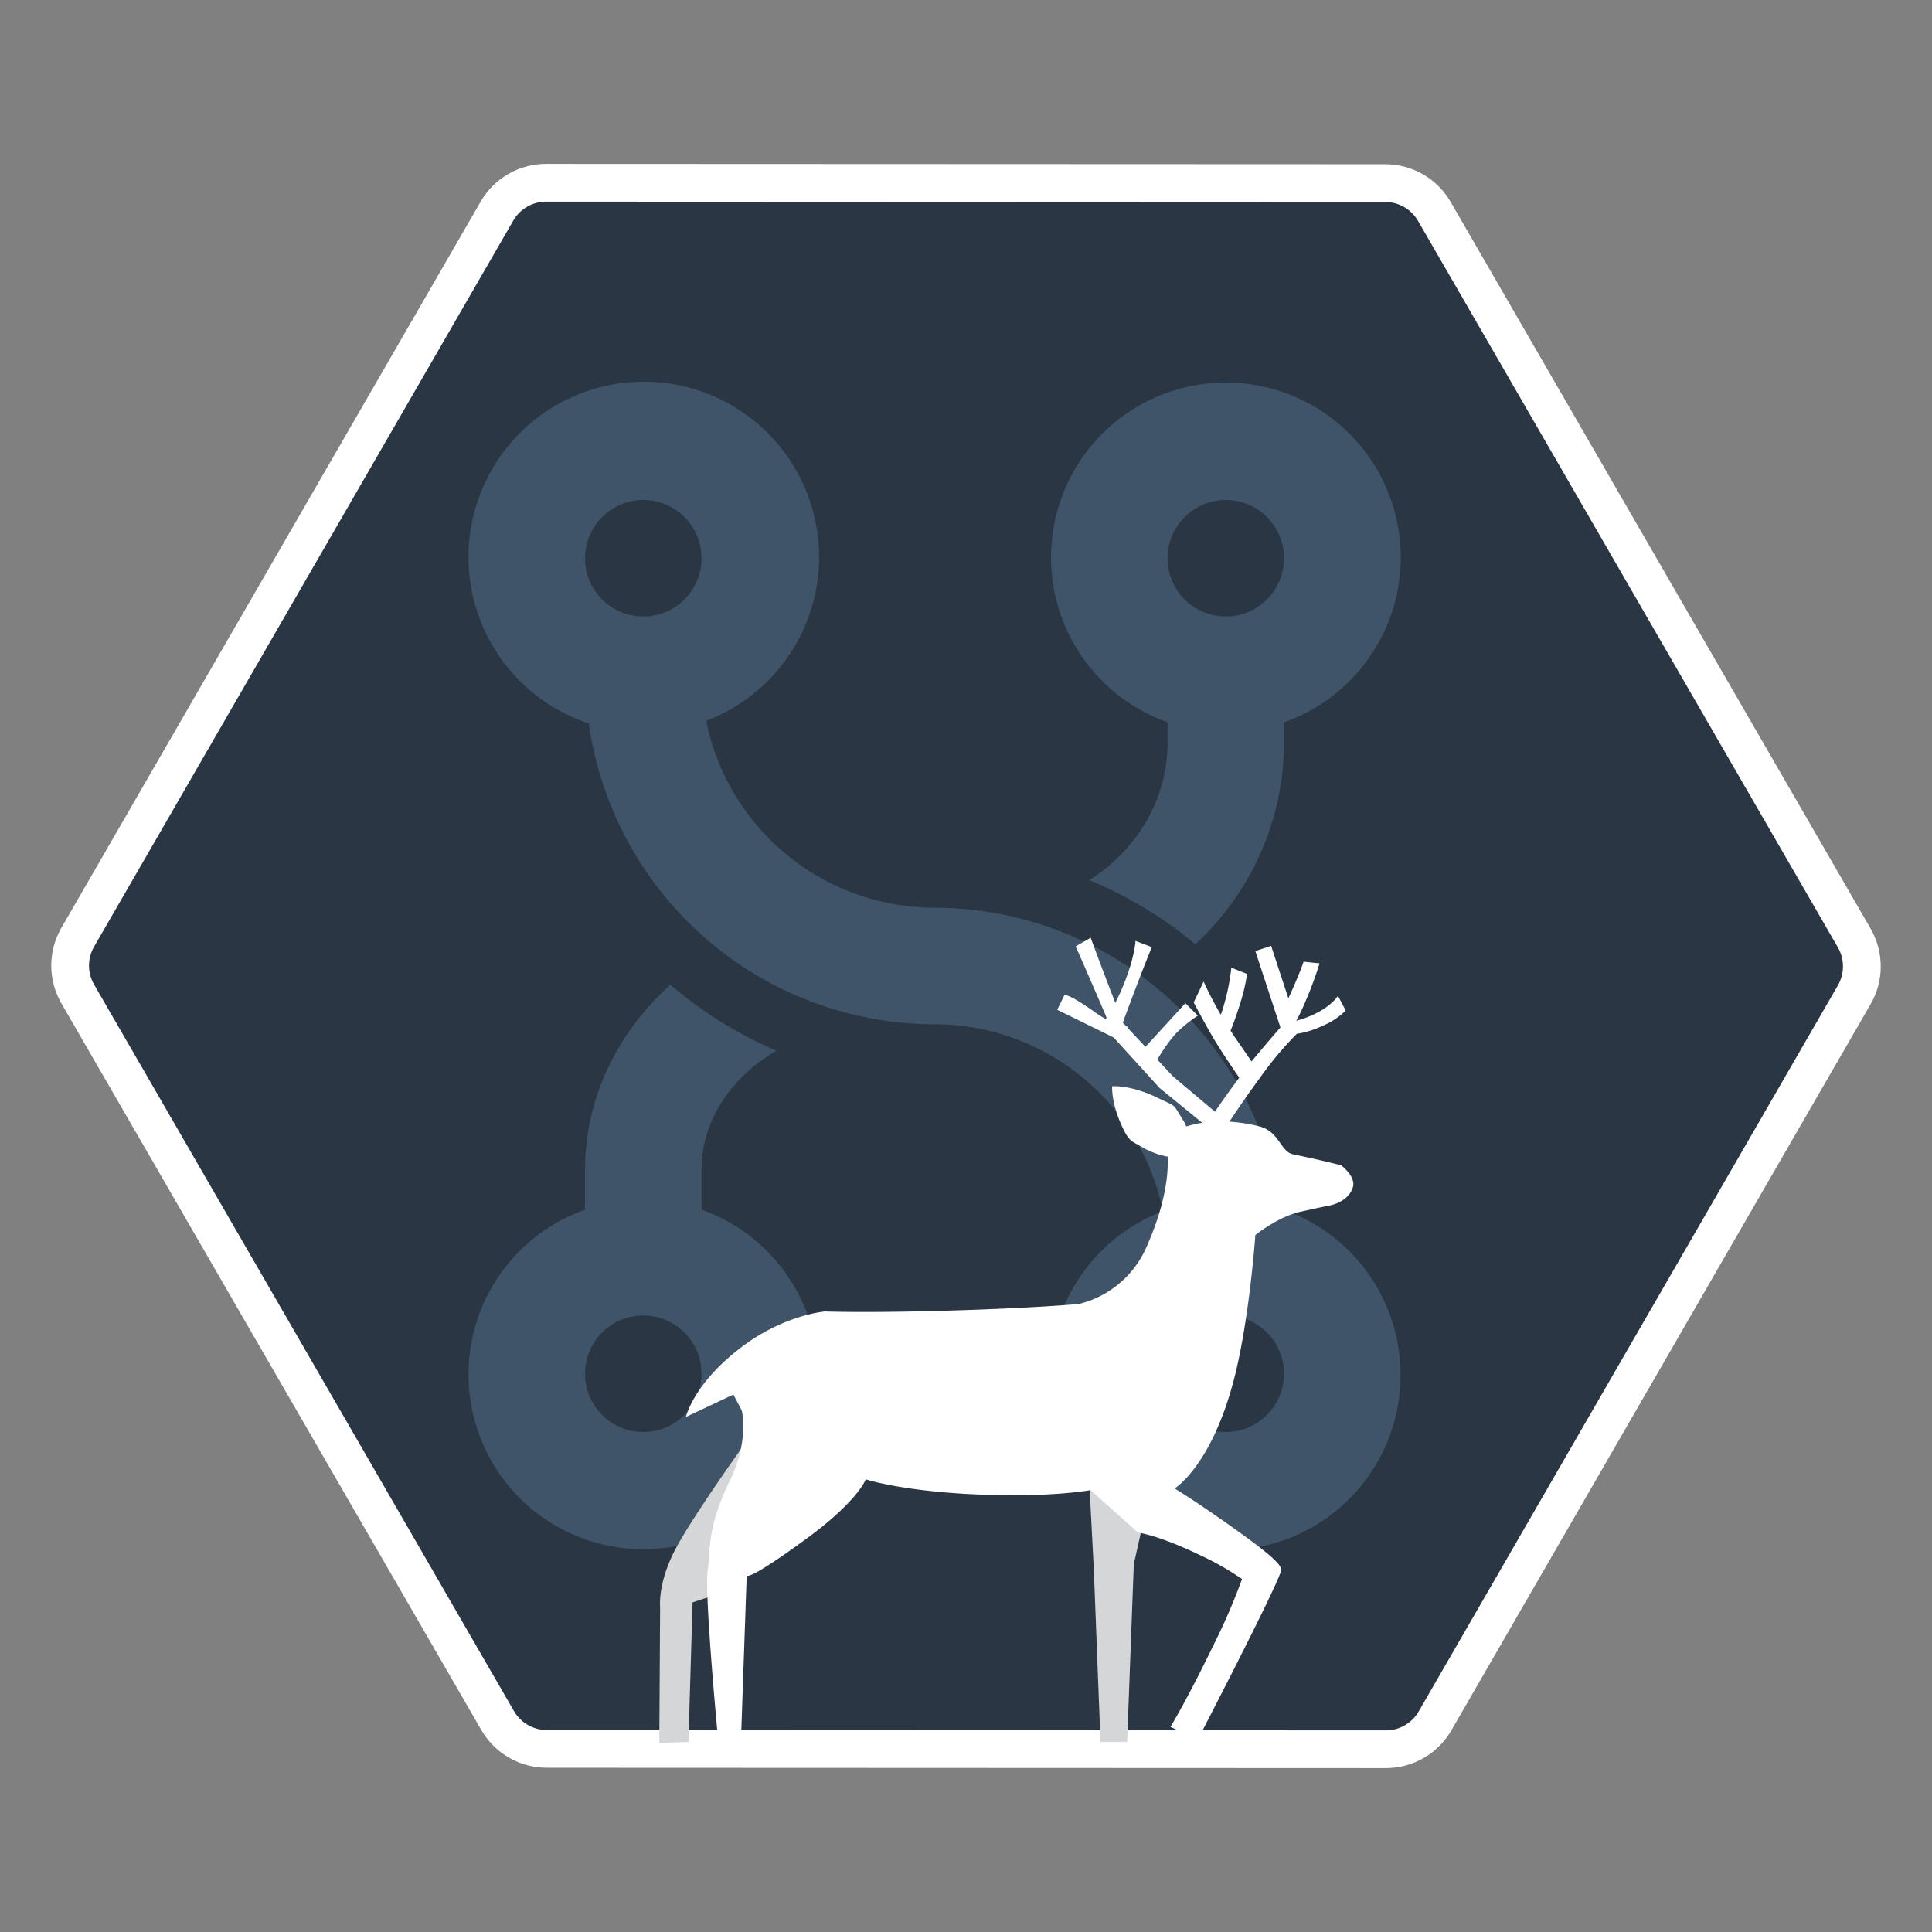 <svg xmlns="http://www.w3.org/2000/svg" xmlns:xlink="http://www.w3.org/1999/xlink" width="512" height="512" viewBox="0 0 512 512">
  <rect x="0" y="0" width="512" height="512" fill="#808080" stroke="none"/>
  <defs>
    <clipPath id="clip-画板_3">
      <rect width="512" height="512"/>
    </clipPath>
  </defs>
  <g id="画板_3" data-name="画板 – 3" clip-path="url(#clip-画板_3)">
    <g id="组_4" data-name="组 4" transform="translate(-22.456 -7.95)">
      <g id="多边形_1" data-name="多边形 1" transform="translate(-28.391 370.082) rotate(-60)" fill="#2a3643">
        <path d="M 356.452 420.343 L 134.221 420.343 C 131.59 420.343 128.996 419.647 126.718 418.331 C 124.44 417.016 122.542 415.116 121.227 412.837 L 10.095 220.166 C 8.782 217.89 8.089 215.298 8.089 212.671 C 8.089 210.044 8.782 207.452 10.095 205.177 L 121.227 12.505 C 122.542 10.227 124.44 8.327 126.718 7.011 C 128.996 5.695 131.59 5 134.221 5 L 356.452 5 C 359.082 5 361.677 5.695 363.955 7.011 C 366.232 8.327 368.131 10.227 369.445 12.505 L 480.578 205.177 C 481.891 207.452 482.584 210.044 482.584 212.671 C 482.584 215.299 481.891 217.89 480.578 220.166 L 369.445 412.837 C 368.131 415.116 366.232 417.016 363.955 418.331 C 361.677 419.647 359.082 420.343 356.452 420.343 Z" stroke="none"/>
        <path d="M 134.221 10 C 130.658 10 127.339 11.917 125.559 15.004 L 14.426 207.675 C 12.649 210.757 12.649 214.586 14.426 217.668 L 125.558 410.339 C 127.339 413.425 130.658 415.342 134.221 415.342 L 356.452 415.342 C 360.015 415.342 363.334 413.425 365.114 410.339 L 476.247 217.668 C 478.024 214.586 478.024 210.757 476.247 207.675 L 365.114 15.004 C 363.334 11.917 360.015 10 356.452 10 L 134.221 10 M 134.221 -3.0517578125e-05 L 356.452 -3.0517578125e-05 C 363.6 -3.0517578125e-05 370.205 3.815 373.777 10.007 L 484.909 202.678 C 488.476 208.863 488.476 216.48 484.909 222.664 L 373.777 415.335 C 370.205 421.527 363.6 425.342 356.452 425.342 L 134.221 425.342 C 127.072 425.342 120.468 421.527 116.896 415.335 L 5.764 222.664 C 2.197 216.48 2.197 208.863 5.764 202.678 L 116.896 10.007 C 120.468 3.815 127.073 -3.0517578125e-05 134.221 -3.0517578125e-05 Z" stroke="none" fill="#fff"/>
      </g>
      <g id="组_3" data-name="组 3" transform="translate(146.619 109.579)">
        <path id="路径_5" data-name="路径 5" d="M65.748,220.96V210.4c0-13.091,7.9-24.622,19.868-31.6a108.186,108.186,0,0,1-28.126-17.459C43.534,173.907,34.874,191.259,34.874,210.4V220.96a46.312,46.312,0,1,0,30.874,0ZM50.311,279.867A15.437,15.437,0,1,1,65.748,264.43,15.453,15.453,0,0,1,50.311,279.867Zm138.934-188.1v5.418c0,15.206-8.259,28.589-20.763,36.432A108.309,108.309,0,0,1,196.624,150.6a73.039,73.039,0,0,0,23.5-53.4V91.782a46.334,46.334,0,1,0-30.874-.015Zm15.437-58.892a15.437,15.437,0,1,1-15.437,15.437A15.453,15.453,0,0,1,204.682,32.874Zm14.434,187.777A92.7,92.7,0,0,0,127.5,140.934,61.814,61.814,0,0,1,66.983,91.4a46.454,46.454,0,1,0-31.106.695A92.7,92.7,0,0,0,127.5,171.808a61.814,61.814,0,0,1,60.513,49.538,46.454,46.454,0,1,0,31.106-.695ZM50.311,32.874A15.437,15.437,0,1,1,34.874,48.311,15.453,15.453,0,0,1,50.311,32.874ZM204.682,279.867a15.437,15.437,0,1,1,15.437-15.437A15.453,15.453,0,0,1,204.682,279.867Z" transform="translate(-4 -2)" fill="#405469" stroke="#fff" stroke-width="0"/>
      </g>
      <g id="shape-434df20c-f1f2-8089-8004-11ef2f3c0b29" transform="translate(197.176 256.464)">
        <g id="shape-434df20c-f1f2-8089-8004-11ef2f3c0b2a" transform="translate(0 132.768)">
          <g id="shape-434df20c-f1f2-8089-8004-11ef2f3c0b2c" transform="translate(113.833 8.587)">
            <g id="fills-434df20c-f1f2-8089-8004-11ef2f3c0b2c">
              <path id="路径_1" data-name="路径 1" d="M296.4,264.274h7.06l1.765-47.119,5.515-24.661-17.428.661,1.324,25.54Z" transform="translate(-293.309 -192.495)" fill="#d4d6d8"/>
            </g>
          </g>
          <g id="shape-434df20c-f1f2-8089-8004-11ef2f3c0b2d">
            <g id="fills-434df20c-f1f2-8089-8004-11ef2f3c0b2d">
              <path id="路径_2" data-name="路径 2" d="M208.6,184.325s-13.159,18.211-18.751,28.183c-5.438,9.7-4.633,16.513-4.633,16.513L185,264.911l7.722-.22,1.1-36.991,7.942-2.641L227.577,202.6Z" transform="translate(-185 -184.325)" fill="#d4d6d8"/>
            </g>
          </g>
        </g>
        <g id="shape-434df20c-f1f2-8089-8004-11ef2f3c0b2b" transform="translate(7.06 0)">
          <g id="fills-434df20c-f1f2-8089-8004-11ef2f3c0b2b">
            <path id="路径_3" data-name="路径 3" d="M324.3,108.014a28.107,28.107,0,0,1,4.244-.977l-11.3-9.223L305.076,84.43l-14.968-7.347L291.97,73.3s.358-1.109,8.175,4.454a27.657,27.657,0,0,0,2.786,1.752.929.929,0,0,0,.267-.3c-.637-1.557-1.659-3.944-3.049-7.15-3.4-7.854-5.142-11.765-5.142-11.765l3.967-2.3s1.525,4.188,4.7,12.517q1.07,2.8,1.831,4.755a60.777,60.777,0,0,0,2.69-6.082c2.53-6.609,2.656-10.348,2.656-10.348l4.328,1.65s-1.482,3.579-4.116,10.46c-1.938,5.064-3.085,8.216-3.567,9.56l.947,1.014c.23.032.351.037.351.037l-.109.222,4.8,5.143,10.594-11.572,3.309,3.3a34.267,34.267,0,0,0-5.956,4.844,43.024,43.024,0,0,0-4.785,6.811l4.123,4.418,11.14,9.366c1.7-2.5,3.835-5.509,6.442-9-1.618-2.35-4.23-6.185-6.257-9.493-2.172-3.548-5.819-10.455-5.819-10.455l2.631-5.524s1.7,3.865,4.547,8.789a22.843,22.843,0,0,0,.853-2.64,56.421,56.421,0,0,0,1.945-9.836l4.178,1.665a52.066,52.066,0,0,1-2.127,8.73c-.871,2.774-1.663,4.849-2.251,6.262.451.765,1.007,1.6,1.586,2.424,1.856,2.657,3.116,4.5,3.969,5.784,2.136-2.636,5.708-6.781,7.658-9.025l-6.652-20.238,4.191-1.373,4.561,13.875q.248-.522.512-1.1c2.56-5.631,3.53-8.587,3.53-8.587l4.225.441a98.679,98.679,0,0,1-3.563,9.686,53.262,53.262,0,0,1-2.6,5.516,25.14,25.14,0,0,0,5.691-2.212c4-2.1,5.343-4.4,5.343-4.4l2.05,3.9a18.369,18.369,0,0,1-6.069,4.027,24.112,24.112,0,0,1-6.879,2.147,92.207,92.207,0,0,0-9.7,11.572c-3.461,4.724-6.151,8.651-8.163,11.715a44.423,44.423,0,0,1,7.758,1.208c5.63,1.373,5.578,6.751,9.266,7.486,6.618,1.321,12.574,2.863,12.574,2.863s4.1,3.044,3.089,5.944c-1.491,4.291-6.839,4.844-6.839,4.844s-2.418.512-7.06,1.541c-5.956,1.321-11.912,6.165-11.912,6.165s-1.545,22.019-5.516,37.651c-5.987,23.567-15.884,29.5-15.884,29.5s5.1,3.052,14.781,9.908c9.59,6.8,13.9,10.348,13.456,11.89-1.415,4.942-22.061,44.7-22.061,44.7l-7.279-3.3s4.321-7.026,11.471-21.8a163.015,163.015,0,0,0,7.5-17.394,73.967,73.967,0,0,0-11.251-6.385c-10.781-5.21-16.325-5.945-16.325-5.945l-12.574-11.229s-10.767,2.078-31.106,1.1c-19.37-.93-28.458-3.962-28.458-3.962s-2.016,5.737-15.884,15.852c-16.723,12.2-15.663,9.467-15.663,9.467l-1.545,44.476H200.32s-3.691-38.577-2.868-45.357c.883-7.266-.034-11.79,5.957-24.219,5.187-10.763,3.088-18.495,3.088-18.495l-2.206-4.184L191.717,185s1.923-8.906,15-18.715c11.189-8.392,21.84-9.247,21.84-9.247s10.9.42,32.651-.221c23.1-.68,34.635-1.761,34.635-1.761a26.356,26.356,0,0,0,17.869-14.972c5.044-11.3,5.877-19.321,5.684-24.079a20.964,20.964,0,0,1-7.228-2.784c-2.206-1.321-3.083-.99-5.295-6.165-2.494-5.834-2.206-9.687-2.206-9.687s4.79-.5,12.134,3.083c5.305,2.585,3.667,1.176,6.839,6.164A6.432,6.432,0,0,1,324.3,108.014Z" transform="translate(-191.717 -58)" fill="#fff"/>
          </g>
        </g>
      </g>
    </g>
  </g>
</svg>
